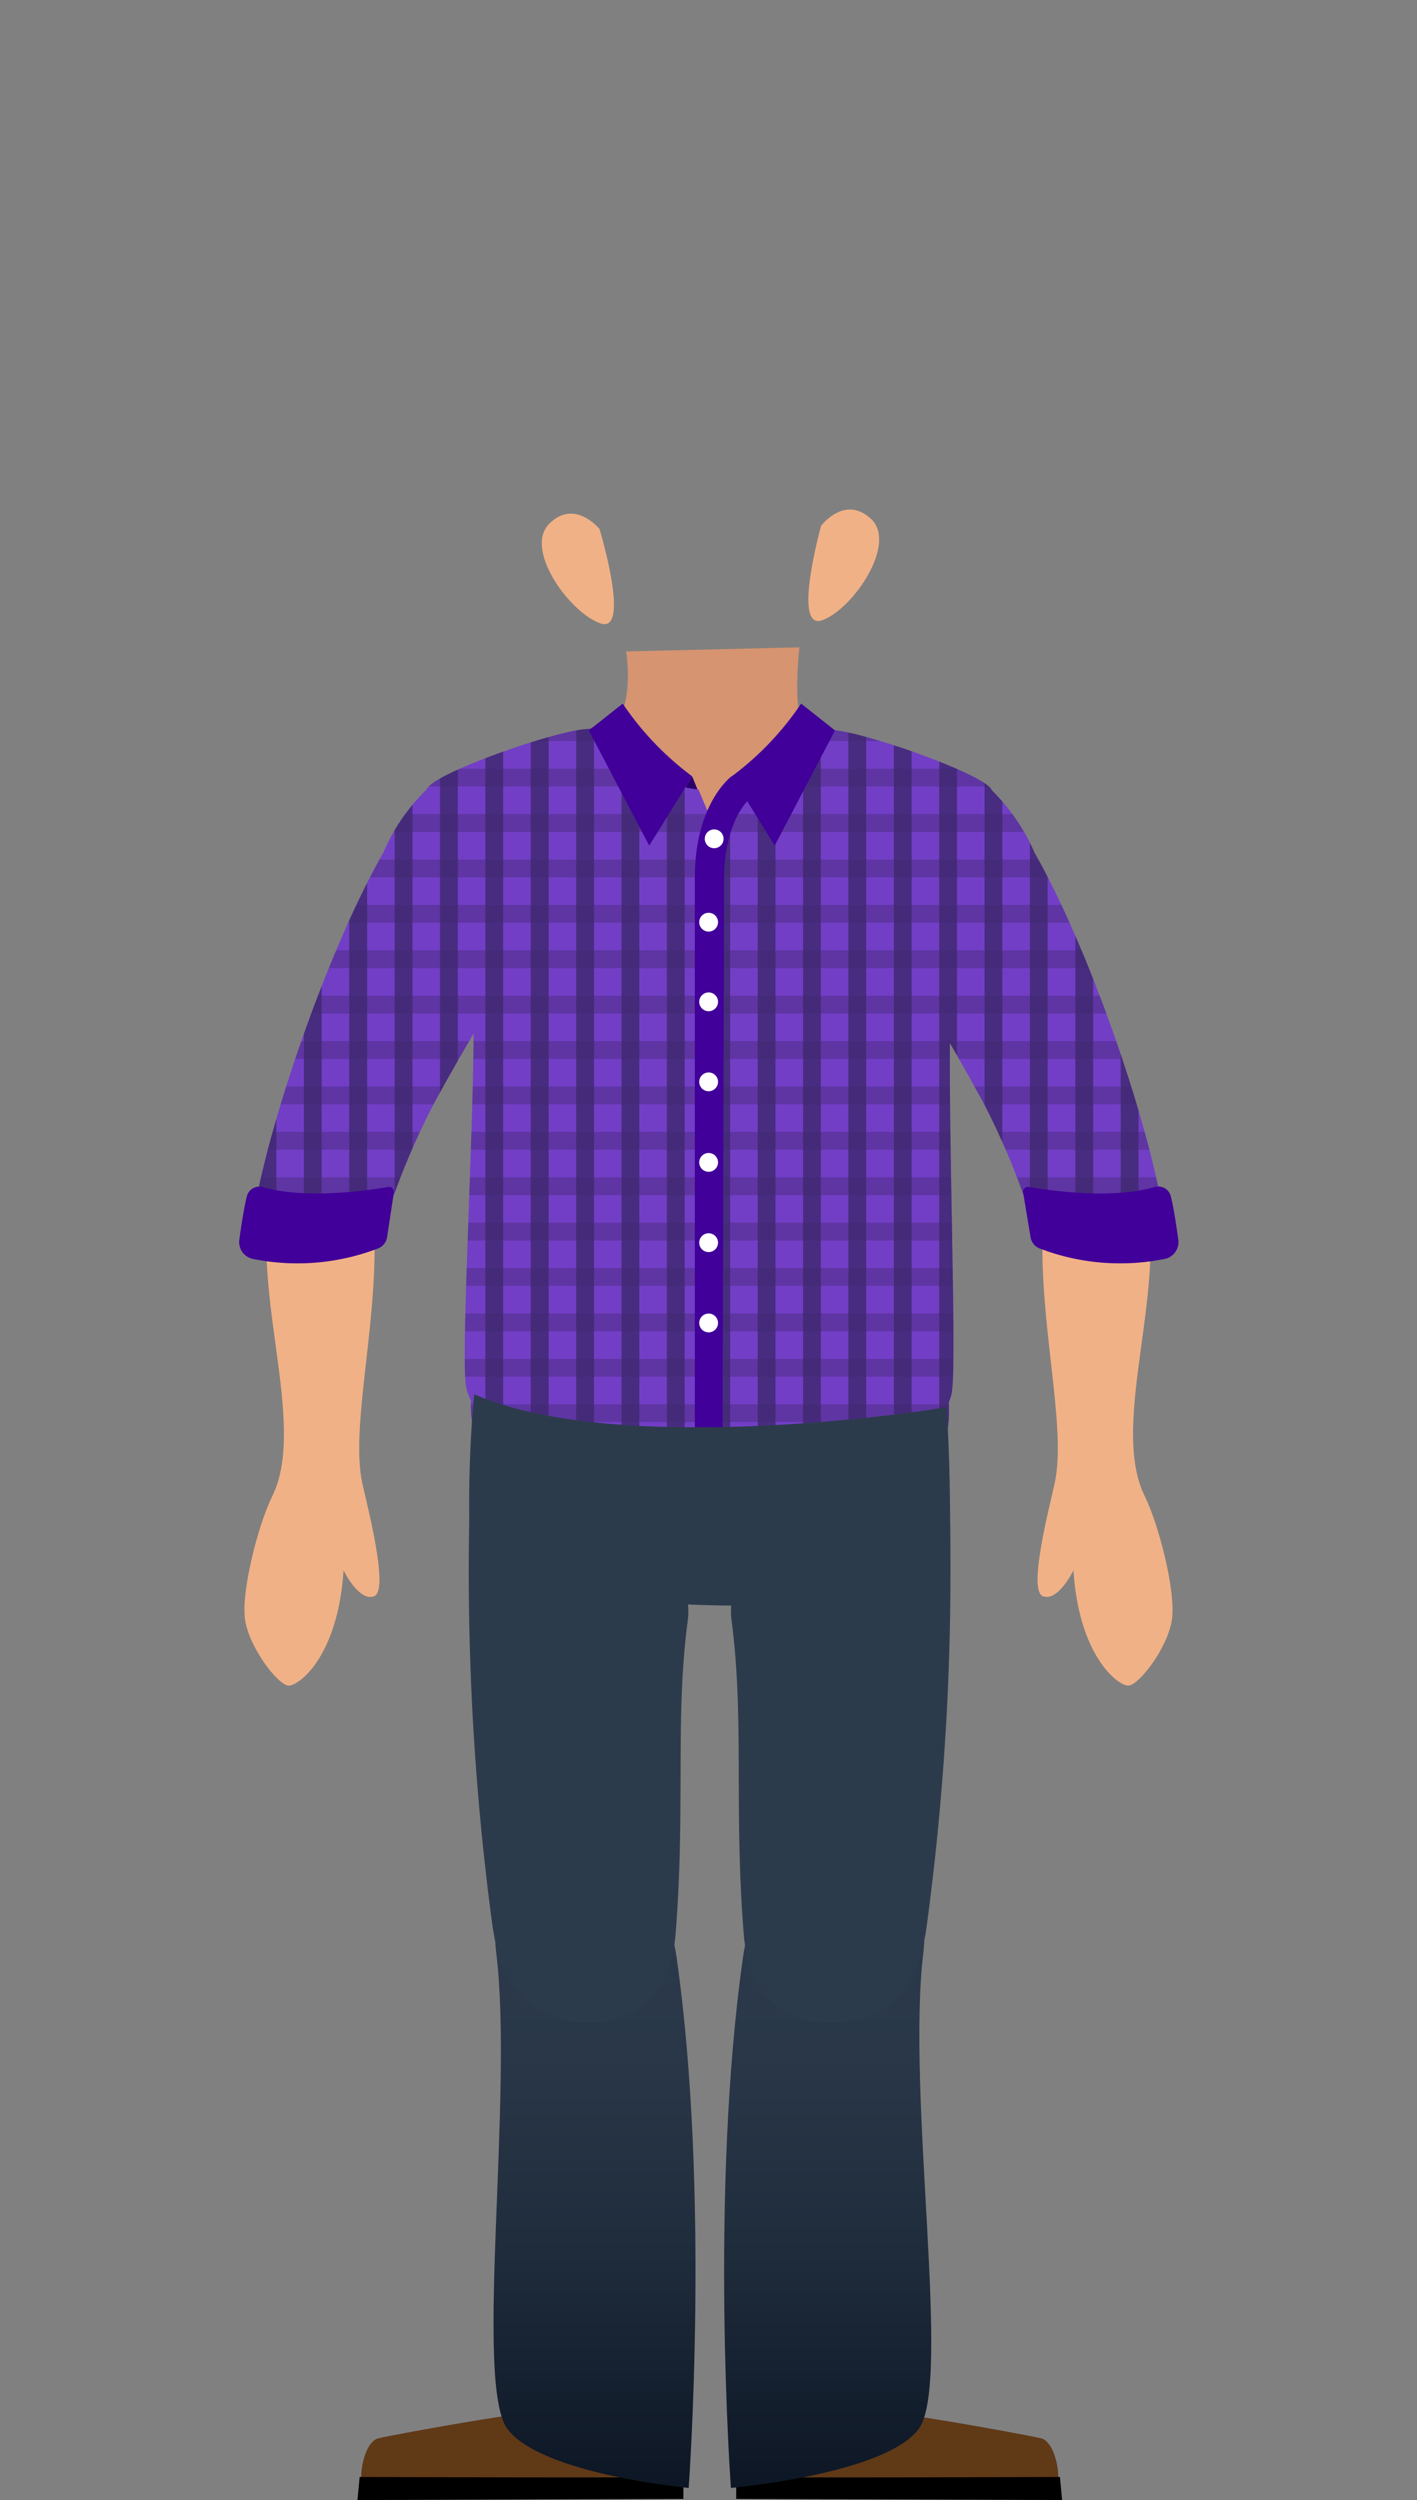 <svg xmlns="http://www.w3.org/2000/svg" xmlns:xlink="http://www.w3.org/1999/xlink" width="110" height="194" viewBox="0 0 110 194"><rect x="0" y="0" width="110" height="194" fill="#808080" stroke="none"/><defs><linearGradient id="linear-gradient" x1="46.16" y1="144.15" x2="46.16" y2="193.06" gradientUnits="userSpaceOnUse"><stop offset="0" stop-color="#2c3b4c"/><stop offset="0.31" stop-color="#293748"/><stop offset="0.63" stop-color="#1f2c3c"/><stop offset="0.95" stop-color="#0f1928"/><stop offset="1" stop-color="#0c1624"/></linearGradient><linearGradient id="linear-gradient-2" x1="64.24" y1="144.15" x2="64.24" y2="193.06" xlink:href="#linear-gradient"/><clipPath id="clip-path"><path d="M89.06,96.87c-2.33,1.84-8.66-1.32-9.24-3.07a57.14,57.14,0,0,0-3.43-8.14l0,0c-1-1.82-1.89-3.41-2.65-4.72-.06,8.83.48,23.69.19,26.77a3.24,3.24,0,0,1-.28,1.12c.31,5.08-3.22,9.31-3.22,9.31l-28.72-.51s-5.45-3.54-5.15-8.95a3.75,3.75,0,0,1-.42-1.41c-.3-3.16.57-18.48.63-27.08-.84,1.44-1.92,3.29-3.1,5.47l0,0A58.32,58.32,0,0,0,30.2,93.8c-.58,1.76-6.95,4.93-9.26,3a0,0,0,0,1,0,0c-1-.63-1.41-1.94-.93-4.29,1.55-7.47,5.82-19.48,9.75-26.35a15.07,15.07,0,0,1,3.36-4.9.54.54,0,0,1,.07-.13c1-1.35,10.54-4.63,12.56-4.56a16.49,16.49,0,0,0,2.63-1.19,6,6,0,0,0,4.79,5.71,7.19,7.19,0,0,0,1.05.17l.84,2,1.18-2.1A10.59,10.59,0,0,0,57.34,61,6.06,6.06,0,0,0,62,55.67a11.4,11.4,0,0,0,2.18,1c1.47-.36,11.68,3.13,12.75,4.53,0,.05.07.1.1.16a15.48,15.48,0,0,1,3.3,4.85C84.21,73,88.49,85.06,90,92.54,90.53,94.93,90,96.26,89.06,96.87Z" fill="none"/></clipPath></defs><title>landian-19-body</title><g style="isolation:isolate"><g id="landians"><path d="M28.13,115.12c-1-4.6,1.41-13,.87-20.68C28.74,90.8,27,91,24.86,90.33s-3.31.33-3.63,1.52c-2.12,7.77,2.73,18.53-.1,24.26-1.09,2.22-2.41,7.35-2.11,9.54s2.59,5.17,3.41,5.15,3.81-2.31,4.24-8.94c0,0,1.2,2.47,2.38,2S28.49,116.77,28.13,115.12Z" fill="#f1b186"/><path d="M42.48,187.33c2.32-1-11.86,1.57-13.11,1.88s-1.7,3.78-1,3.85,20.29.54,21.66.38,4.51.68,2.43-3C47.85,182.33,40.16,188.3,42.48,187.33Z" fill="#603917"/><path d="M27.92,192.21s22.73.08,25.13,0v1.7l-25.3.09Z"/><path d="M39.37,188.45c-2.56-3.6.51-25.9-.85-36.93-1.17-9.35,12.47-10.42,14,.35,2.62,18.3.94,41.19.94,41.19S41.94,192,39.37,188.45Z" fill="url(#linear-gradient)"/><path d="M67.71,187.33c-2.32-1,11.86,1.57,13.11,1.88s1.7,3.78,1,3.85-20.28.54-21.66.38-4.5.68-2.42-3C62.35,182.33,70,188.3,67.71,187.33Z" fill="#603917"/><path d="M82.28,192.21s-22.74.08-25.13,0v1.7l25.3.09Z"/><path d="M71.34,188.45c2.56-3.6-1-25.9.34-36.93,1.16-9.35-12.48-10.42-14,.35-2.61,18.3-.94,41.19-.94,41.19S68.77,192,71.34,188.45Z" fill="url(#linear-gradient-2)"/><path d="M62.59,56.72c-1.17-1-.53-6.49-.53-6.49l-13.46.32s.9,5.2-1.84,6.46L55,81.47Z" fill="#d69471"/><path d="M81.87,115.12c1-4.6-1.41-13-.87-20.68.26-3.64,2-3.4,4.14-4.11s3.31.33,3.63,1.52c2.12,7.77-2.73,18.53.1,24.26,1.09,2.22,2.41,7.35,2.11,9.54s-2.59,5.17-3.41,5.15-3.81-2.31-4.24-8.94c0,0-1.2,2.47-2.38,2S81.51,116.77,81.87,115.12Z" fill="#f1b186"/><polygon points="59.35 64.36 51.18 64.36 53.13 61.2 53.73 60.24 54.19 61.37 55.03 63.4 56.2 61.3 56.8 60.24 57.32 61.07 59.35 64.36" fill="#2a006d"/><path d="M89.06,96.87c-2.33,1.84-8.66-1.32-9.24-3.07a57.14,57.14,0,0,0-3.43-8.14l0,0c-1-1.82-1.89-3.41-2.65-4.72-.06,8.83.48,23.69.19,26.77a3.24,3.24,0,0,1-.28,1.12c.31,5.08-3.22,9.31-3.22,9.31l-28.72-.51s-5.45-3.54-5.15-8.95a3.75,3.75,0,0,1-.42-1.41c-.3-3.16.57-18.48.63-27.08-.84,1.44-1.92,3.29-3.1,5.47l0,0A58.32,58.32,0,0,0,30.2,93.8c-.58,1.76-6.95,4.93-9.26,3a0,0,0,0,1,0,0c-1-.63-1.41-1.94-.93-4.29,1.55-7.47,5.82-19.48,9.75-26.35a15.07,15.07,0,0,1,3.36-4.9.54.54,0,0,1,.07-.13c1-1.35,10.54-4.63,12.56-4.56a16.49,16.49,0,0,0,2.63-1.19,6,6,0,0,0,4.79,5.71,7.19,7.19,0,0,0,1.05.17l.84,2,1.18-2.1A10.59,10.59,0,0,0,57.34,61,6.06,6.06,0,0,0,62,55.67a11.4,11.4,0,0,0,2.18,1c1.47-.36,11.68,3.13,12.75,4.53,0,.05.07.1.1.16a15.48,15.48,0,0,1,3.3,4.85C84.21,73,88.49,85.06,90,92.54,90.53,94.93,90,96.26,89.06,96.87Z" fill="#733ec6"/><g opacity="0.54" style="mix-blend-mode:hard-light"><g clip-path="url(#clip-path)"><polyline points="99.64 75.13 1.53 75.13 1.53 73.74 99.64 73.74" fill="#131427" opacity="0.4" style="mix-blend-mode:multiply"/><polyline points="99.64 78.65 1.53 78.65 1.53 77.27 99.64 77.27" fill="#131427" opacity="0.4" style="mix-blend-mode:multiply"/><polyline points="99.64 82.17 1.53 82.17 1.53 80.79 99.64 80.79" fill="#131427" opacity="0.4" style="mix-blend-mode:multiply"/><polyline points="99.64 85.69 1.53 85.69 1.53 84.31 99.64 84.31" fill="#131427" opacity="0.4" style="mix-blend-mode:multiply"/><polyline points="99.64 89.22 1.53 89.22 1.53 87.83 99.64 87.83" fill="#131427" opacity="0.4" style="mix-blend-mode:multiply"/><polyline points="99.64 92.74 1.53 92.74 1.53 91.36 99.64 91.36" fill="#131427" opacity="0.4" style="mix-blend-mode:multiply"/><polyline points="99.64 96.26 1.53 96.26 1.53 94.88 99.64 94.88" fill="#131427" opacity="0.4" style="mix-blend-mode:multiply"/><polyline points="99.64 99.78 1.53 99.78 1.53 98.4 99.64 98.4" fill="#131427" opacity="0.4" style="mix-blend-mode:multiply"/><polyline points="99.64 103.31 1.53 103.31 1.53 101.92 99.64 101.92" fill="#131427" opacity="0.4" style="mix-blend-mode:multiply"/><polyline points="99.64 106.83 1.53 106.83 1.53 105.45 99.64 105.45" fill="#131427" opacity="0.4" style="mix-blend-mode:multiply"/><polyline points="99.64 110.35 1.53 110.35 1.53 108.97 99.64 108.97" fill="#131427" opacity="0.4" style="mix-blend-mode:multiply"/><polyline points="99.64 113.87 1.53 113.87 1.53 112.49 99.64 112.49" fill="#131427" opacity="0.4" style="mix-blend-mode:multiply"/><polyline points="99.64 117.4 1.53 117.4 1.53 116.01 99.64 116.01" fill="#131427" opacity="0.4" style="mix-blend-mode:multiply"/><polyline points="99.64 120.92 1.53 120.92 1.53 119.54 99.64 119.54" fill="#131427" opacity="0.4" style="mix-blend-mode:multiply"/><polyline points="99.64 124.44 1.53 124.44 1.53 123.06 99.64 123.06" fill="#131427" opacity="0.4" style="mix-blend-mode:multiply"/><polyline points="99.64 127.96 1.53 127.96 1.53 126.58 99.64 126.58" fill="#131427" opacity="0.4" style="mix-blend-mode:multiply"/><polyline points="99.88 46.94 1.76 46.94 1.76 45.56 99.88 45.56" fill="#131427" opacity="0.4" style="mix-blend-mode:multiply"/><polyline points="99.88 50.47 1.76 50.47 1.76 49.09 99.88 49.09" fill="#131427" opacity="0.4" style="mix-blend-mode:multiply"/><polyline points="99.88 53.99 1.76 53.99 1.76 52.61 99.88 52.61" fill="#131427" opacity="0.4" style="mix-blend-mode:multiply"/><polyline points="99.88 57.51 1.76 57.51 1.76 56.13 99.88 56.13" fill="#131427" opacity="0.4" style="mix-blend-mode:multiply"/><polyline points="99.88 61.03 1.76 61.03 1.76 59.65 99.88 59.65" fill="#131427" opacity="0.4" style="mix-blend-mode:multiply"/><polyline points="99.88 64.56 1.76 64.56 1.76 63.17 99.88 63.17" fill="#131427" opacity="0.4" style="mix-blend-mode:multiply"/><polyline points="99.88 68.08 1.76 68.08 1.76 66.7 99.88 66.7" fill="#131427" opacity="0.4" style="mix-blend-mode:multiply"/><polyline points="99.88 71.6 1.76 71.6 1.76 70.22 99.88 70.22" fill="#131427" opacity="0.4" style="mix-blend-mode:multiply"/><polyline points="62.34 135.71 62.34 37.59 63.72 37.59 63.72 135.71" fill="#131427" opacity="0.81" style="mix-blend-mode:multiply"/><polyline points="58.82 135.71 58.82 37.59 60.2 37.59 60.2 135.71" fill="#131427" opacity="0.81" style="mix-blend-mode:multiply"/><polyline points="55.3 135.71 55.3 37.59 56.68 37.59 56.68 135.71" fill="#131427" opacity="0.81" style="mix-blend-mode:multiply"/><polyline points="51.77 135.71 51.77 37.59 53.15 37.59 53.15 135.71" fill="#131427" opacity="0.81" style="mix-blend-mode:multiply"/><polyline points="48.25 135.71 48.25 37.59 49.63 37.59 49.63 135.71" fill="#131427" opacity="0.81" style="mix-blend-mode:multiply"/><polyline points="44.73 135.71 44.73 37.59 46.11 37.59 46.11 135.71" fill="#131427" opacity="0.81" style="mix-blend-mode:multiply"/><polyline points="41.2 135.71 41.2 37.59 42.59 37.59 42.59 135.71" fill="#131427" opacity="0.81" style="mix-blend-mode:multiply"/><polyline points="37.68 135.71 37.68 37.59 39.06 37.59 39.06 135.71" fill="#131427" opacity="0.81" style="mix-blend-mode:multiply"/><polyline points="34.16 135.71 34.16 37.59 35.54 37.59 35.54 135.71" fill="#131427" opacity="0.81" style="mix-blend-mode:multiply"/><polyline points="30.64 135.71 30.64 37.59 32.02 37.59 32.02 135.71" fill="#131427" opacity="0.81" style="mix-blend-mode:multiply"/><polyline points="27.11 135.71 27.11 37.59 28.5 37.59 28.5 135.71" fill="#131427" opacity="0.81" style="mix-blend-mode:multiply"/><polyline points="23.59 135.71 23.59 37.59 24.97 37.59 24.97 135.71" fill="#131427" opacity="0.81" style="mix-blend-mode:multiply"/><polyline points="20.07 135.71 20.07 37.59 21.45 37.59 21.45 135.71" fill="#131427" opacity="0.81" style="mix-blend-mode:multiply"/><polyline points="16.55 135.71 16.55 37.59 17.93 37.59 17.93 135.71" fill="#131427" opacity="0.81" style="mix-blend-mode:multiply"/><polyline points="13.02 135.71 13.02 37.59 14.41 37.59 14.41 135.71" fill="#131427" opacity="0.81" style="mix-blend-mode:multiply"/><polyline points="9.5 135.71 9.5 37.59 10.88 37.59 10.88 135.71" fill="#131427" opacity="0.81" style="mix-blend-mode:multiply"/><polyline points="90.52 135.94 90.52 37.82 91.9 37.82 91.9 135.94" fill="#131427" opacity="0.81" style="mix-blend-mode:multiply"/><polyline points="87 135.94 87 37.82 88.38 37.82 88.38 135.94" fill="#131427" opacity="0.81" style="mix-blend-mode:multiply"/><polyline points="83.48 135.94 83.48 37.82 84.86 37.82 84.86 135.94" fill="#131427" opacity="0.81" style="mix-blend-mode:multiply"/><polyline points="79.95 135.94 79.95 37.82 81.33 37.82 81.33 135.94" fill="#131427" opacity="0.81" style="mix-blend-mode:multiply"/><polyline points="76.43 135.94 76.43 37.82 77.81 37.82 77.81 135.94" fill="#131427" opacity="0.81" style="mix-blend-mode:multiply"/><polyline points="72.91 135.94 72.91 37.82 74.29 37.82 74.29 135.94" fill="#131427" opacity="0.81" style="mix-blend-mode:multiply"/><polyline points="69.39 135.94 69.39 37.82 70.77 37.82 70.77 135.94" fill="#131427" opacity="0.81" style="mix-blend-mode:multiply"/><polyline points="65.86 135.94 65.86 37.82 67.24 37.82 67.24 135.94" fill="#131427" opacity="0.81" style="mix-blend-mode:multiply"/></g></g><path d="M38.17,149a206.09,206.09,0,0,1-1.71-32.48c.16-3.45,7.21-5.34,11.37-3.56,3,1.28,6,9.58,5.56,12.79-1,7.52-.17,14.53-.94,24.27-.53,6.73-5.53,7.26-8,6.84C40.57,156.14,38.82,154.06,38.17,149Z" fill="#2c3b4c"/><path d="M72,149a204.88,204.88,0,0,0,1.71-32.48c-.15-3.45-7.21-5.34-11.37-3.56-3,1.28-6,9.58-5.55,12.79,1,7.52.17,14.53.94,24.27.53,6.73,5.53,7.26,8,6.84C69.63,156.14,71.38,154.06,72,149Z" fill="#2c3b4c"/><path d="M36.81,108.19c11,4.83,34.36,1.44,36.66,1,.43,5.56.26,14.36.26,14.36s-23,3.38-37.18-2A92.2,92.2,0,0,1,36.81,108.19Z" fill="#2c3b4c"/><path d="M20.36,92.11c1.38.41,4.37.89,9.78,0a.37.37,0,0,1,.44.4L30.05,96a1.13,1.13,0,0,1-.71.88,17.47,17.47,0,0,1-9.76.8,1.34,1.34,0,0,1-1-1.49c.14-1,.35-2.45.59-3.39A1,1,0,0,1,20.36,92.11Z" fill="#410099"/><path d="M89.64,92.11c-1.38.41-4.37.89-9.78,0a.37.37,0,0,0-.44.4L80,96a1.13,1.13,0,0,0,.71.88,17.47,17.47,0,0,0,9.76.8,1.34,1.34,0,0,0,1-1.49c-.14-1-.35-2.45-.59-3.39A1,1,0,0,0,89.64,92.11Z" fill="#410099"/><path d="M53.73,60.24,50.4,65.62l-4.69-8.94,2.63-2.08A23.21,23.21,0,0,0,53.73,60.24Z" fill="#410099"/><path d="M56.81,60.24l3.33,5.38,4.68-8.94L62.19,54.6A23.08,23.08,0,0,1,56.81,60.24Z" fill="#410099"/><path d="M53.94,68.1v42.65l2.15,0,.12-42.59s-.13-3.78,1.8-6l-1.2-1.94S53.94,62.3,53.94,68.1Z" fill="#410099"/><circle cx="55.44" cy="65.09" r="0.73" fill="#fff"/><circle cx="55.01" cy="71.56" r="0.73" fill="#fff"/><circle cx="55.01" cy="77.74" r="0.73" fill="#fff"/><circle cx="55.01" cy="83.95" r="0.73" fill="#fff"/><circle cx="55.01" cy="90.2" r="0.73" fill="#fff"/><circle cx="55.01" cy="96.43" r="0.73" fill="#fff"/><circle cx="55.01" cy="102.66" r="0.73" fill="#fff"/><path d="M46.54,41.05s-1.93-2.39-3.91-.4,1.63,6.94,4,7.73S46.54,41.05,46.54,41.05Z" fill="#f1b186"/><path d="M63.74,40.8s1.85-2.45,3.89-.52-1.43,7-3.8,7.85S63.74,40.8,63.74,40.8Z" fill="#f1b186"/></g></g></svg>